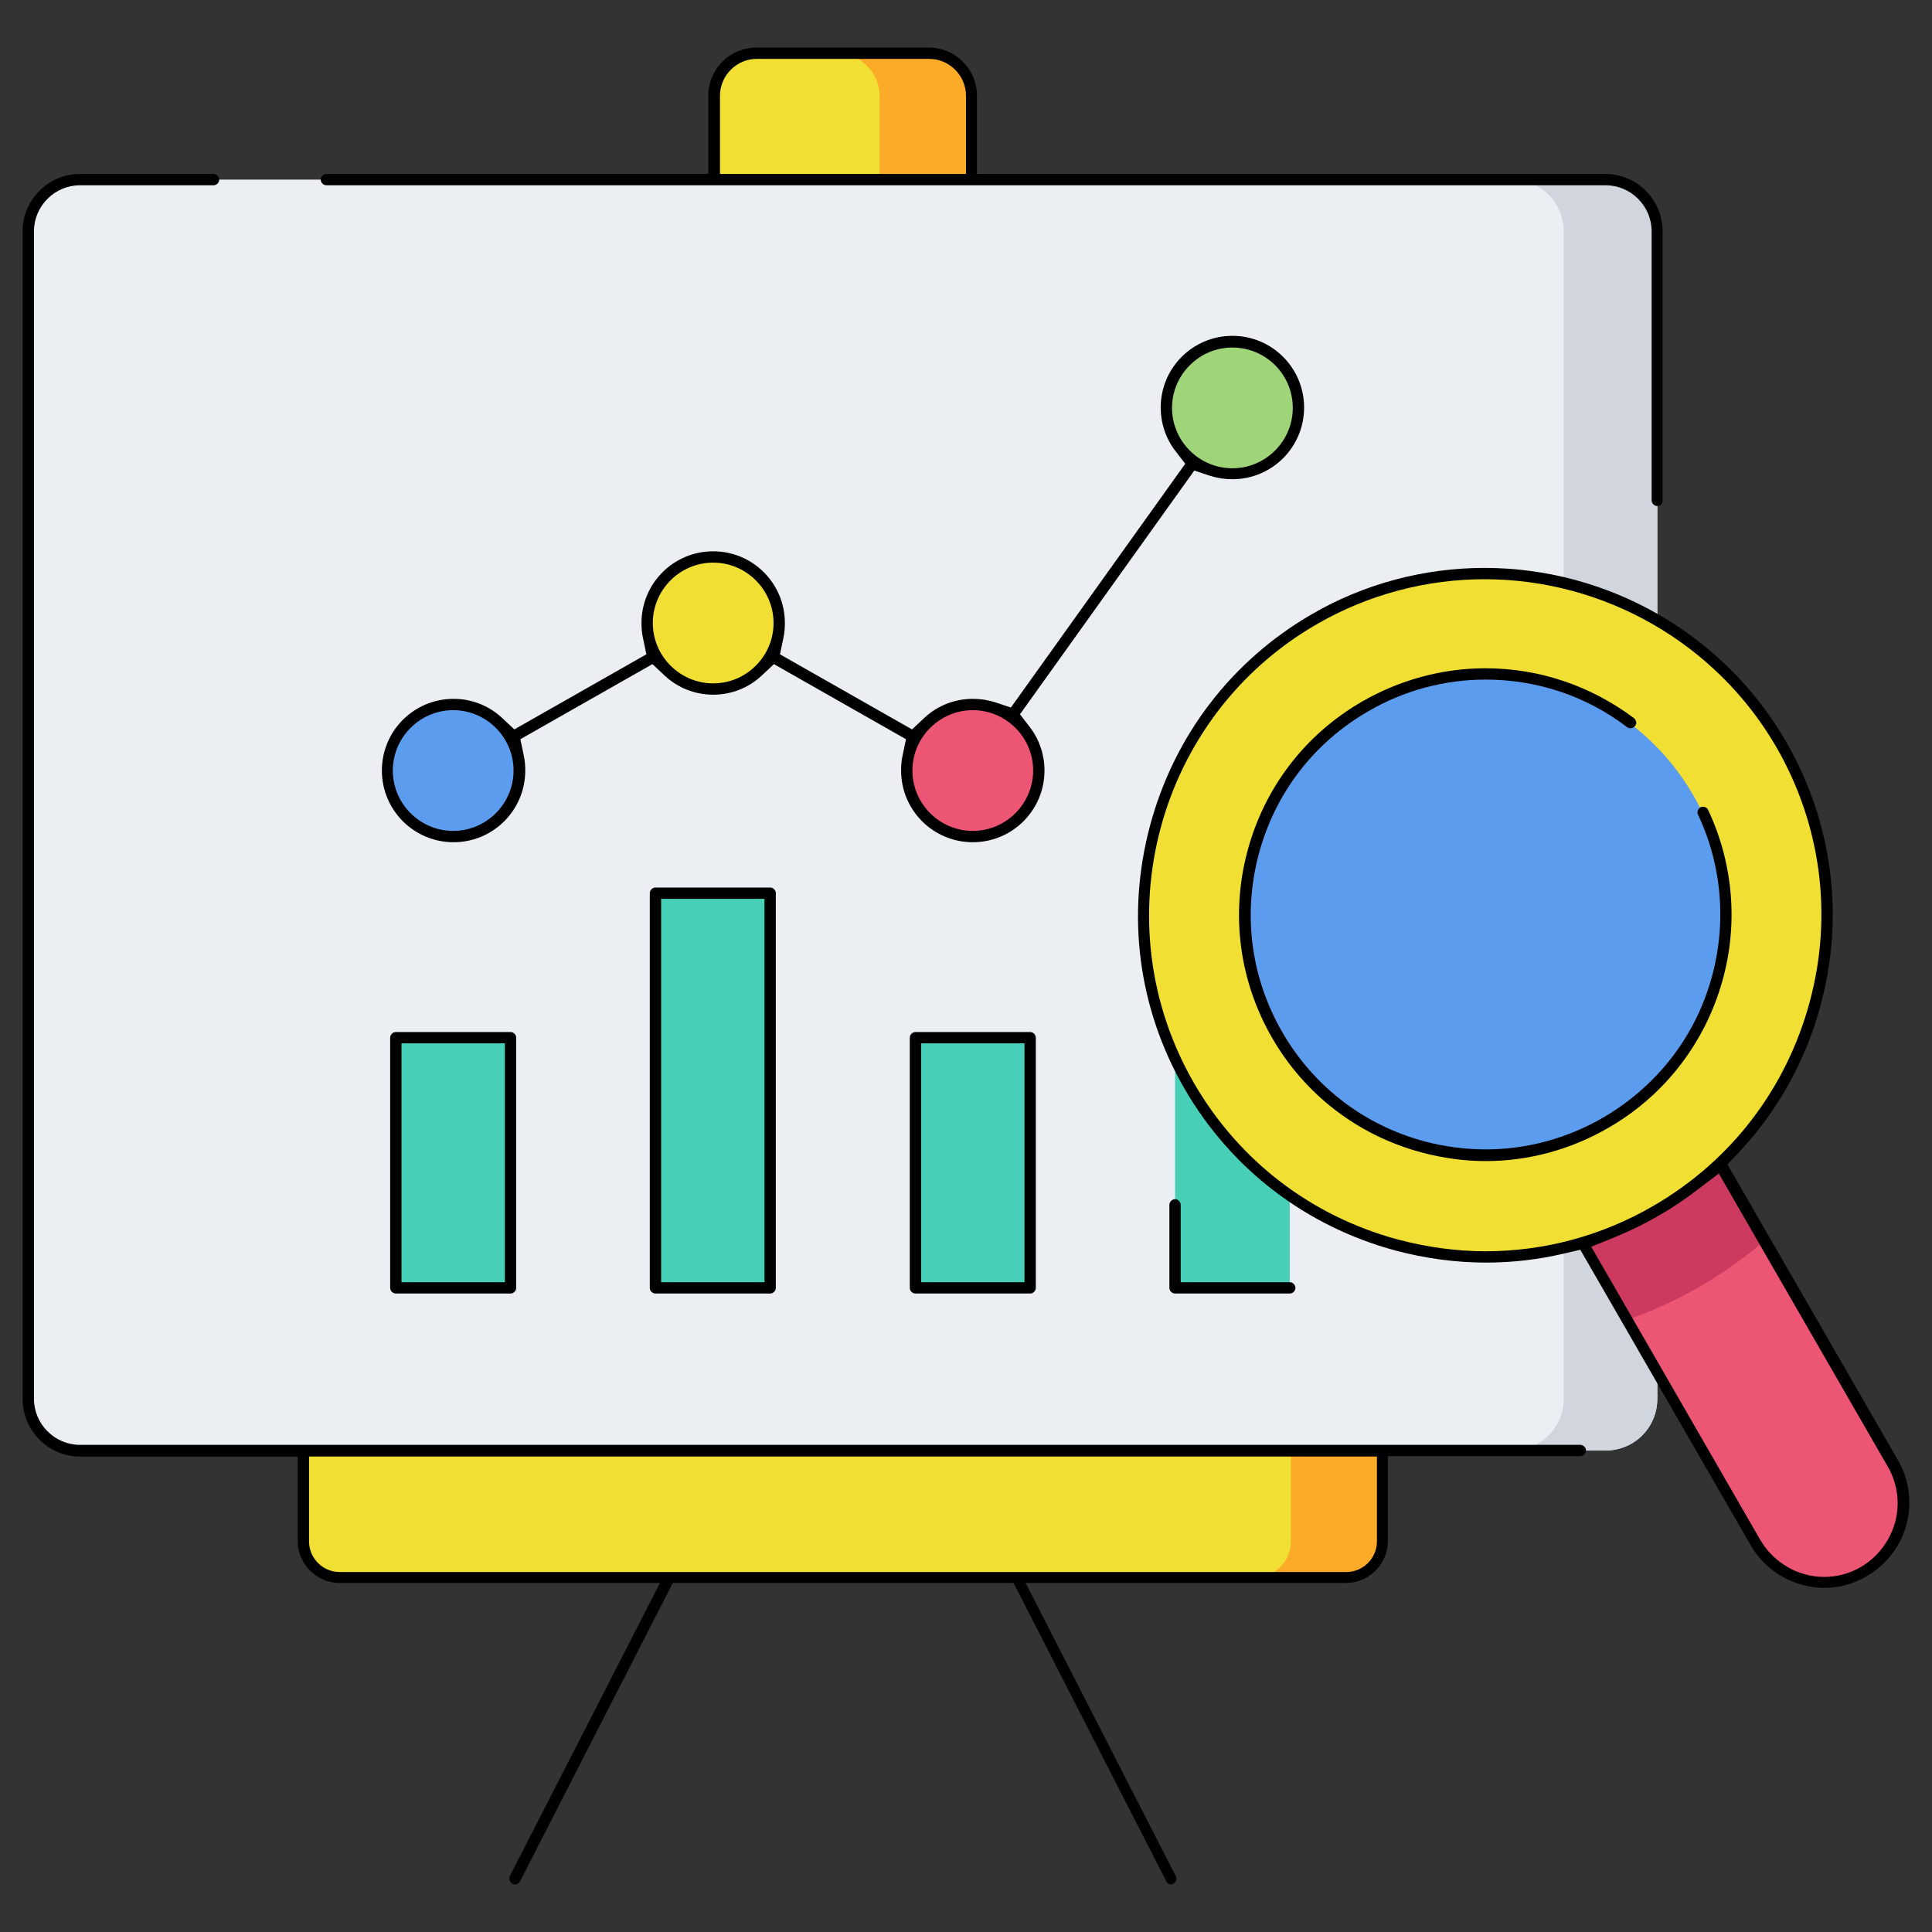 <?xml version="1.0" encoding="utf-8"?>
<!-- Generator: Adobe Illustrator 22.0.1, SVG Export Plug-In . SVG Version: 6.00 Build 0)  -->
<svg version="1.1" id="Capa_1" xmlns="http://www.w3.org/2000/svg" xmlns:xlink="http://www.w3.org/1999/xlink" x="0px" y="0px"
	 viewBox="0 0 512 512" style="enable-background:new 0 0 512 512;" xml:space="preserve">
<rect x="0" y="0" width="512" height="512" fill="#333333" stroke="none"/>
<style type="text/css">
	.st0{fill:#EBEEF2;}
	.st1{fill:#D1D6DE;}
	.st2{fill:#5C9CEE;}
	.st3{fill:#F2DF33;}
	.st4{fill:#ED5575;}
	.st5{fill:#9FD479;}
	.st6{fill:#FCAB29;}
	.st7{fill:#48CFB7;}
	.st8{fill:#CC3A60;}
</style>
<g>
	<g>
		<g>
			<path class="st0" d="M7.5,61.3v309.4c0,7.6,6.1,13.7,13.7,13.7h404.3c7.6,0,13.7-6.1,13.7-13.7V61.3c0-7.6-6.1-13.7-13.7-13.7
				H21.2C13.6,47.6,7.5,53.8,7.5,61.3z"/>
			<path class="st0" d="M21.2,378.5c-4.3,0-7.7-3.5-7.7-7.7V61.3c0-4.3,3.5-7.7,7.7-7.7h404.3c4.3,0,7.7,3.5,7.7,7.7v309.4
				c0,4.3-3.5,7.7-7.7,7.7H21.2z"/>
			<path class="st1" d="M425.5,47.6h-24.8c7.6,0,13.7,6.1,13.7,13.7v309.4c0,7.6-6.1,13.7-13.7,13.7h24.8c7.6,0,13.7-6.1,13.7-13.7
				V61.3C439.2,53.8,433.1,47.6,425.5,47.6z"/>
			<path class="st1" d="M418.8,378.5c1-2.4,1.6-5,1.6-7.7V61.3c0-2.7-0.6-5.3-1.6-7.7h6.7c4.3,0,7.7,3.5,7.7,7.7v309.4
				c0,4.3-3.5,7.7-7.7,7.7H418.8z"/>
			<g>
				<g>
					<circle class="st2" cx="120.1" cy="204.2" r="17.5"/>
					<path class="st2" d="M120.1,215.7c-6.3,0-11.5-5.2-11.5-11.5s5.2-11.5,11.5-11.5s11.5,5.2,11.5,11.5S126.5,215.7,120.1,215.7z"
						/>
				</g>
				<g>
					<circle class="st3" cx="189" cy="165.1" r="17.5"/>
					<circle class="st3" cx="189" cy="165.1" r="11.5"/>
				</g>
				<g>
					<circle class="st4" cx="257.8" cy="204.2" r="17.5"/>
					<circle class="st4" cx="257.8" cy="204.2" r="11.5"/>
				</g>
				<g>
					<circle class="st5" cx="326.6" cy="108.1" r="17.5"/>
					<circle class="st5" cx="326.6" cy="108.1" r="11.5"/>
				</g>
			</g>
			<path class="st3" d="M80.4,408.5v-24h285.9v24c0,5.3-4.3,9.6-9.6,9.6H90C84.7,418,80.4,413.7,80.4,408.5z"/>
			<path class="st3" d="M90,412c-2,0-3.6-1.6-3.6-3.6v-18h273.9v18c0,2-1.6,3.6-3.6,3.6H90z"/>
			<path class="st6" d="M342.1,384.5v24c0,5.3-4.3,9.6-9.6,9.6h24.2c5.3,0,9.6-4.3,9.6-9.6v-24H342.1z"/>
			<path class="st6" d="M347.7,412c0.3-1.1,0.4-2.3,0.4-3.6v-18h12.2v18c0,2-1.6,3.6-3.6,3.6H347.7z"/>
			<path class="st3" d="M189.2,47.6V25.4c0-6.2,5.1-11.3,11.3-11.3h45.6c6.2,0,11.3,5.1,11.3,11.3v22.2L189.2,47.6L189.2,47.6z"/>
			<path class="st3" d="M195.2,41.6V25.4c0-2.9,2.4-5.3,5.3-5.3h45.6c2.9,0,5.3,2.4,5.3,5.3v16.2H195.2z"/>
			<path class="st6" d="M246.2,14.1h-24.4c6.2,0,11.3,5.1,11.3,11.3v22.2h24.4V25.4C257.5,19.1,252.4,14.1,246.2,14.1z"/>
			<path class="st6" d="M239.1,41.6V25.4c0-1.9-0.3-3.6-0.8-5.3h7.9c2.9,0,5.3,2.4,5.3,5.3v16.2H239.1z"/>
			<rect x="104.9" y="275.1" class="st7" width="30.4" height="66.3"/>
			<rect x="110.9" y="281.1" class="st7" width="18.4" height="54.3"/>
			<rect x="173.7" y="236.7" class="st7" width="30.4" height="104.6"/>
			<rect x="179.7" y="242.7" class="st7" width="18.4" height="92.6"/>
			<rect x="242.6" y="275.1" class="st7" width="30.4" height="66.3"/>
			<rect x="248.6" y="281.1" class="st7" width="18.4" height="54.3"/>
			<rect x="311.4" y="206.9" class="st7" width="30.4" height="134.5"/>
			<rect x="317.4" y="212.9" class="st7" width="18.4" height="122.5"/>
		</g>
		<g>
			<path class="st4" d="M409.5,312.1l55.8,96.7c5.8,10,18.7,13.5,28.7,7.7l0,0c10-5.8,13.5-18.7,7.7-28.7l-55.8-96.7L409.5,312.1z"
				/>
			<path class="st4" d="M483.5,413.3c-5.4,0-10.3-2.9-13-7.5l-52.8-91.5l26-15l52.8,91.5c2,3.5,2.5,7.5,1.5,11.4
				c-1,3.9-3.5,7.1-7,9.1C488.7,412.6,486.1,413.3,483.5,413.3C483.5,413.3,483.5,413.3,483.5,413.3z"/>
			<path class="st8" d="M445.8,291.1l-36.4,21l21.8,37.7c6.5-2.3,13-5.2,19.2-8.8s12-7.7,17.2-12.2L445.8,291.1z"/>
			<path class="st8" d="M417.7,314.3l26-15l16.2,28.1c-4,3.1-8.1,5.9-12.5,8.4c-4.3,2.5-8.9,4.7-13.5,6.6L417.7,314.3z"/>
			<circle class="st3" cx="393.5" cy="242.5" r="90.5"/>
			<circle class="st3" cx="393.5" cy="242.5" r="84.5"/>
			<circle class="st2" cx="393.5" cy="242.5" r="63.7"/>
			<circle class="st2" cx="393.5" cy="242.5" r="57.7"/>
		</g>
	</g>
	<g>
		<path d="M257.8,223.2c-10.5,0-19-8.5-19-19c0-1.3,0.1-2.7,0.4-4l0.9-4.3l-35-19.9l-3.2,3c-3.5,3.3-8.1,5.1-12.9,5.1
			c-4.8,0-9.4-1.8-12.9-5.1l-3.2-3l-35,19.9l0.9,4.3c0.3,1.3,0.4,2.7,0.4,4c0,10.5-8.5,19-19,19s-19-8.5-19-19s8.5-19,19-19
			c4.8,0,9.4,1.8,12.9,5.1l3.2,3l35-19.9l-0.9-4.3c-0.3-1.3-0.4-2.7-0.4-4c0-10.5,8.5-19,19-19s19,8.5,19,19c0,1.3-0.1,2.7-0.4,4
			l-0.9,4.3l35,19.9l3.2-3c3.5-3.3,8.1-5.1,12.9-5.1c2,0,4,0.3,5.9,0.9l4.2,1.4l46.2-64.6l-2.7-3.5c-2.5-3.3-3.8-7.3-3.8-11.4
			c0-10.5,8.5-19,19-19s19,8.5,19,19c0,10.5-8.5,19-19,19c-2,0-4-0.3-5.9-0.9l-4.2-1.4l-46.2,64.6l2.7,3.5c2.5,3.3,3.8,7.3,3.8,11.4
			C276.8,214.7,268.3,223.2,257.8,223.2z M257.8,188.2c-8.8,0-16,7.2-16,16s7.2,16,16,16c8.8,0,16-7.2,16-16
			S266.6,188.2,257.8,188.2z M120.1,188.2c-8.8,0-16,7.2-16,16s7.2,16,16,16s16-7.2,16-16S128.9,188.2,120.1,188.2z M189,149.1
			c-8.8,0-16,7.2-16,16c0,8.8,7.2,16,16,16c4.3,0,8.3-1.7,11.3-4.7c3-3,4.7-7,4.7-11.3C205,156.3,197.8,149.1,189,149.1z
			 M326.6,92.1c-4.3,0-8.3,1.7-11.3,4.7s-4.7,7-4.7,11.3c0,8.8,7.2,16,16,16s16-7.2,16-16C342.6,99.2,335.4,92.1,326.6,92.1z"/>
		<path d="M310.4,499.4c-0.4,0-1-0.2-1.3-0.8l-40.5-79.1h-90.3l-40.5,79.1c-0.3,0.6-0.9,0.8-1.3,0.8c-0.2,0-0.5-0.1-0.7-0.2
			c-0.7-0.4-1-1.3-0.7-2l39.8-77.7H90c-6.1,0-11.1-5-11.1-11.1V386H21.2C12.8,386,6,379.1,6,370.8V61.3c0-8.4,6.8-15.2,15.2-15.2
			h35.4c0.8,0,1.5,0.7,1.5,1.5s-0.7,1.5-1.5,1.5H21.2C14.5,49.1,9,54.6,9,61.3v309.4c0,6.7,5.5,12.2,12.2,12.2h397.6
			c0.8,0,1.5,0.7,1.5,1.5s-0.7,1.5-1.5,1.5h-51v22.5c0,6.1-5,11.1-11.1,11.1h-84.9l39.8,77.7c0.2,0.5,0.2,0.9,0.1,1.1
			c-0.1,0.3-0.3,0.6-0.7,0.9C310.8,499.4,310.6,499.4,310.4,499.4z M81.9,408.5c0,4.4,3.6,8.1,8.1,8.1h266.8c4.4,0,8.1-3.6,8.1-8.1
			V386H81.9V408.5z"/>
		<path d="M439.2,134.1c-0.8,0-1.5-0.7-1.5-1.5V61.3c0-6.7-5.5-12.2-12.2-12.2h-339c-0.8,0-1.5-0.7-1.5-1.5s0.7-1.5,1.5-1.5h101.2
			V25.4c0-7.1,5.7-12.8,12.8-12.8h45.6c7.1,0,12.8,5.7,12.8,12.8v20.7h166.5c8.4,0,15.2,6.8,15.2,15.2v71.3
			C440.7,133.5,440.1,134.1,439.2,134.1z M200.6,15.6c-5.4,0-9.8,4.4-9.8,9.8l0,20.7H256V25.4c0-5.4-4.4-9.8-9.8-9.8H200.6z"/>
		<path d="M104.9,342.8c-0.8,0-1.5-0.7-1.5-1.5v-66.3c0-0.8,0.7-1.5,1.5-1.5h30.4c0.8,0,1.5,0.7,1.5,1.5v66.3c0,0.8-0.7,1.5-1.5,1.5
			H104.9z M106.4,339.8h27.4v-63.3h-27.4V339.8z"/>
		<path d="M173.7,342.8c-0.8,0-1.5-0.7-1.5-1.5V236.7c0-0.8,0.7-1.5,1.5-1.5h30.4c0.8,0,1.5,0.7,1.5,1.5v104.6
			c0,0.8-0.7,1.5-1.5,1.5H173.7z M175.2,339.8h27.4V238.2h-27.4V339.8z"/>
		<path d="M242.6,342.8c-0.8,0-1.5-0.7-1.5-1.5v-66.3c0-0.8,0.7-1.5,1.5-1.5H273c0.8,0,1.5,0.7,1.5,1.5v66.3c0,0.8-0.7,1.5-1.5,1.5
			H242.6z M244.1,339.8h27.4v-63.3h-27.4V339.8z"/>
		<path d="M311.4,342.8c-0.8,0-1.5-0.7-1.5-1.5v-22c0-0.8,0.7-1.5,1.5-1.5s1.5,0.7,1.5,1.5v20.5h28.9c0.8,0,1.5,0.7,1.5,1.5
			s-0.7,1.5-1.5,1.5H311.4z"/>
		<path d="M483.5,420.8c-8,0-15.5-4.3-19.5-11.2l-45.2-78.4l-4.3,1c-6.8,1.6-13.7,2.4-20.7,2.4c-8,0-16.1-1.1-24-3.2
			c-23.7-6.4-43.6-21.6-55.9-42.9c-12.3-21.3-15.5-46-9.1-69.8c6.4-23.8,21.6-43.6,42.8-55.9c13.9-8.1,29.8-12.3,45.8-12.3
			c32.9,0,63.5,17.6,79.9,46c12.3,21.3,15.6,46.1,9.2,69.8c-3.9,14.7-11.4,28.2-21.7,39.1l-3,3.2L503,387c2,3.4,3,7.3,3,11.2
			c0,8-4.3,15.5-11.3,19.5C491.3,419.7,487.5,420.8,483.5,420.8L483.5,420.8z M450.1,315.1c-3.4,2.6-6.9,5-10.6,7.1
			c-3.6,2.1-7.5,4-11.4,5.6l-6.4,2.6l44.8,77.7c3.5,6,10,9.8,16.9,9.8c3.4,0,6.8-0.9,9.7-2.6c6-3.5,9.8-10,9.8-16.9
			c0-3.4-0.9-6.8-2.6-9.7l-44.8-77.7L450.1,315.1z M393.4,153.5c-15.5,0-30.9,4.1-44.4,11.9c-42.5,24.5-57.1,79.1-32.6,121.6
			c11.9,20.6,31.1,35.3,54.1,41.5c7.6,2,15.4,3.1,23.2,3.1c15.5,0,30.8-4.1,44.4-12c20.6-11.9,35.3-31.1,41.5-54.1
			c6.2-23,3-47-8.9-67.6C454.8,170.5,425.2,153.5,393.4,153.5z"/>
		<path d="M393.7,307.7c-5.7,0-11.4-0.8-17-2.3c-16.8-4.5-30.9-15.3-39.6-30.4c-8.7-15.1-11-32.7-6.5-49.5
			c4.5-16.8,15.3-30.9,30.4-39.6c9.9-5.7,21.2-8.8,32.6-8.8c14.3,0,27.9,4.6,39.4,13.2c0.4,0.3,0.5,0.7,0.6,1s0,0.7-0.3,1.1
			c-0.4,0.5-1,0.6-1.2,0.6c-0.3,0-0.6-0.1-0.9-0.3c-10.9-8.3-23.9-12.6-37.5-12.6c-10.9,0-21.7,2.9-31.1,8.4
			c-14.4,8.3-24.7,21.7-29,37.8c-4.3,16.1-2.1,32.8,6.2,47.2c8.3,14.4,21.7,24.7,37.8,29c5.3,1.4,10.8,2.1,16.2,2.1
			c10.8,0,21.5-2.9,31-8.4c13.6-7.9,23.7-20.4,28.3-35.4c4.6-14.9,3.5-30.9-3.1-44.9c-0.4-0.7,0-1.6,0.7-2c0.2-0.1,0.4-0.1,0.6-0.1
			c0.5,0,1.1,0.2,1.4,0.9c6.9,14.7,8.1,31.5,3.2,47.1c-4.9,15.7-15.4,28.9-29.7,37.1C416.2,304.7,405,307.7,393.7,307.7z"/>
	</g>
</g>
</svg>
